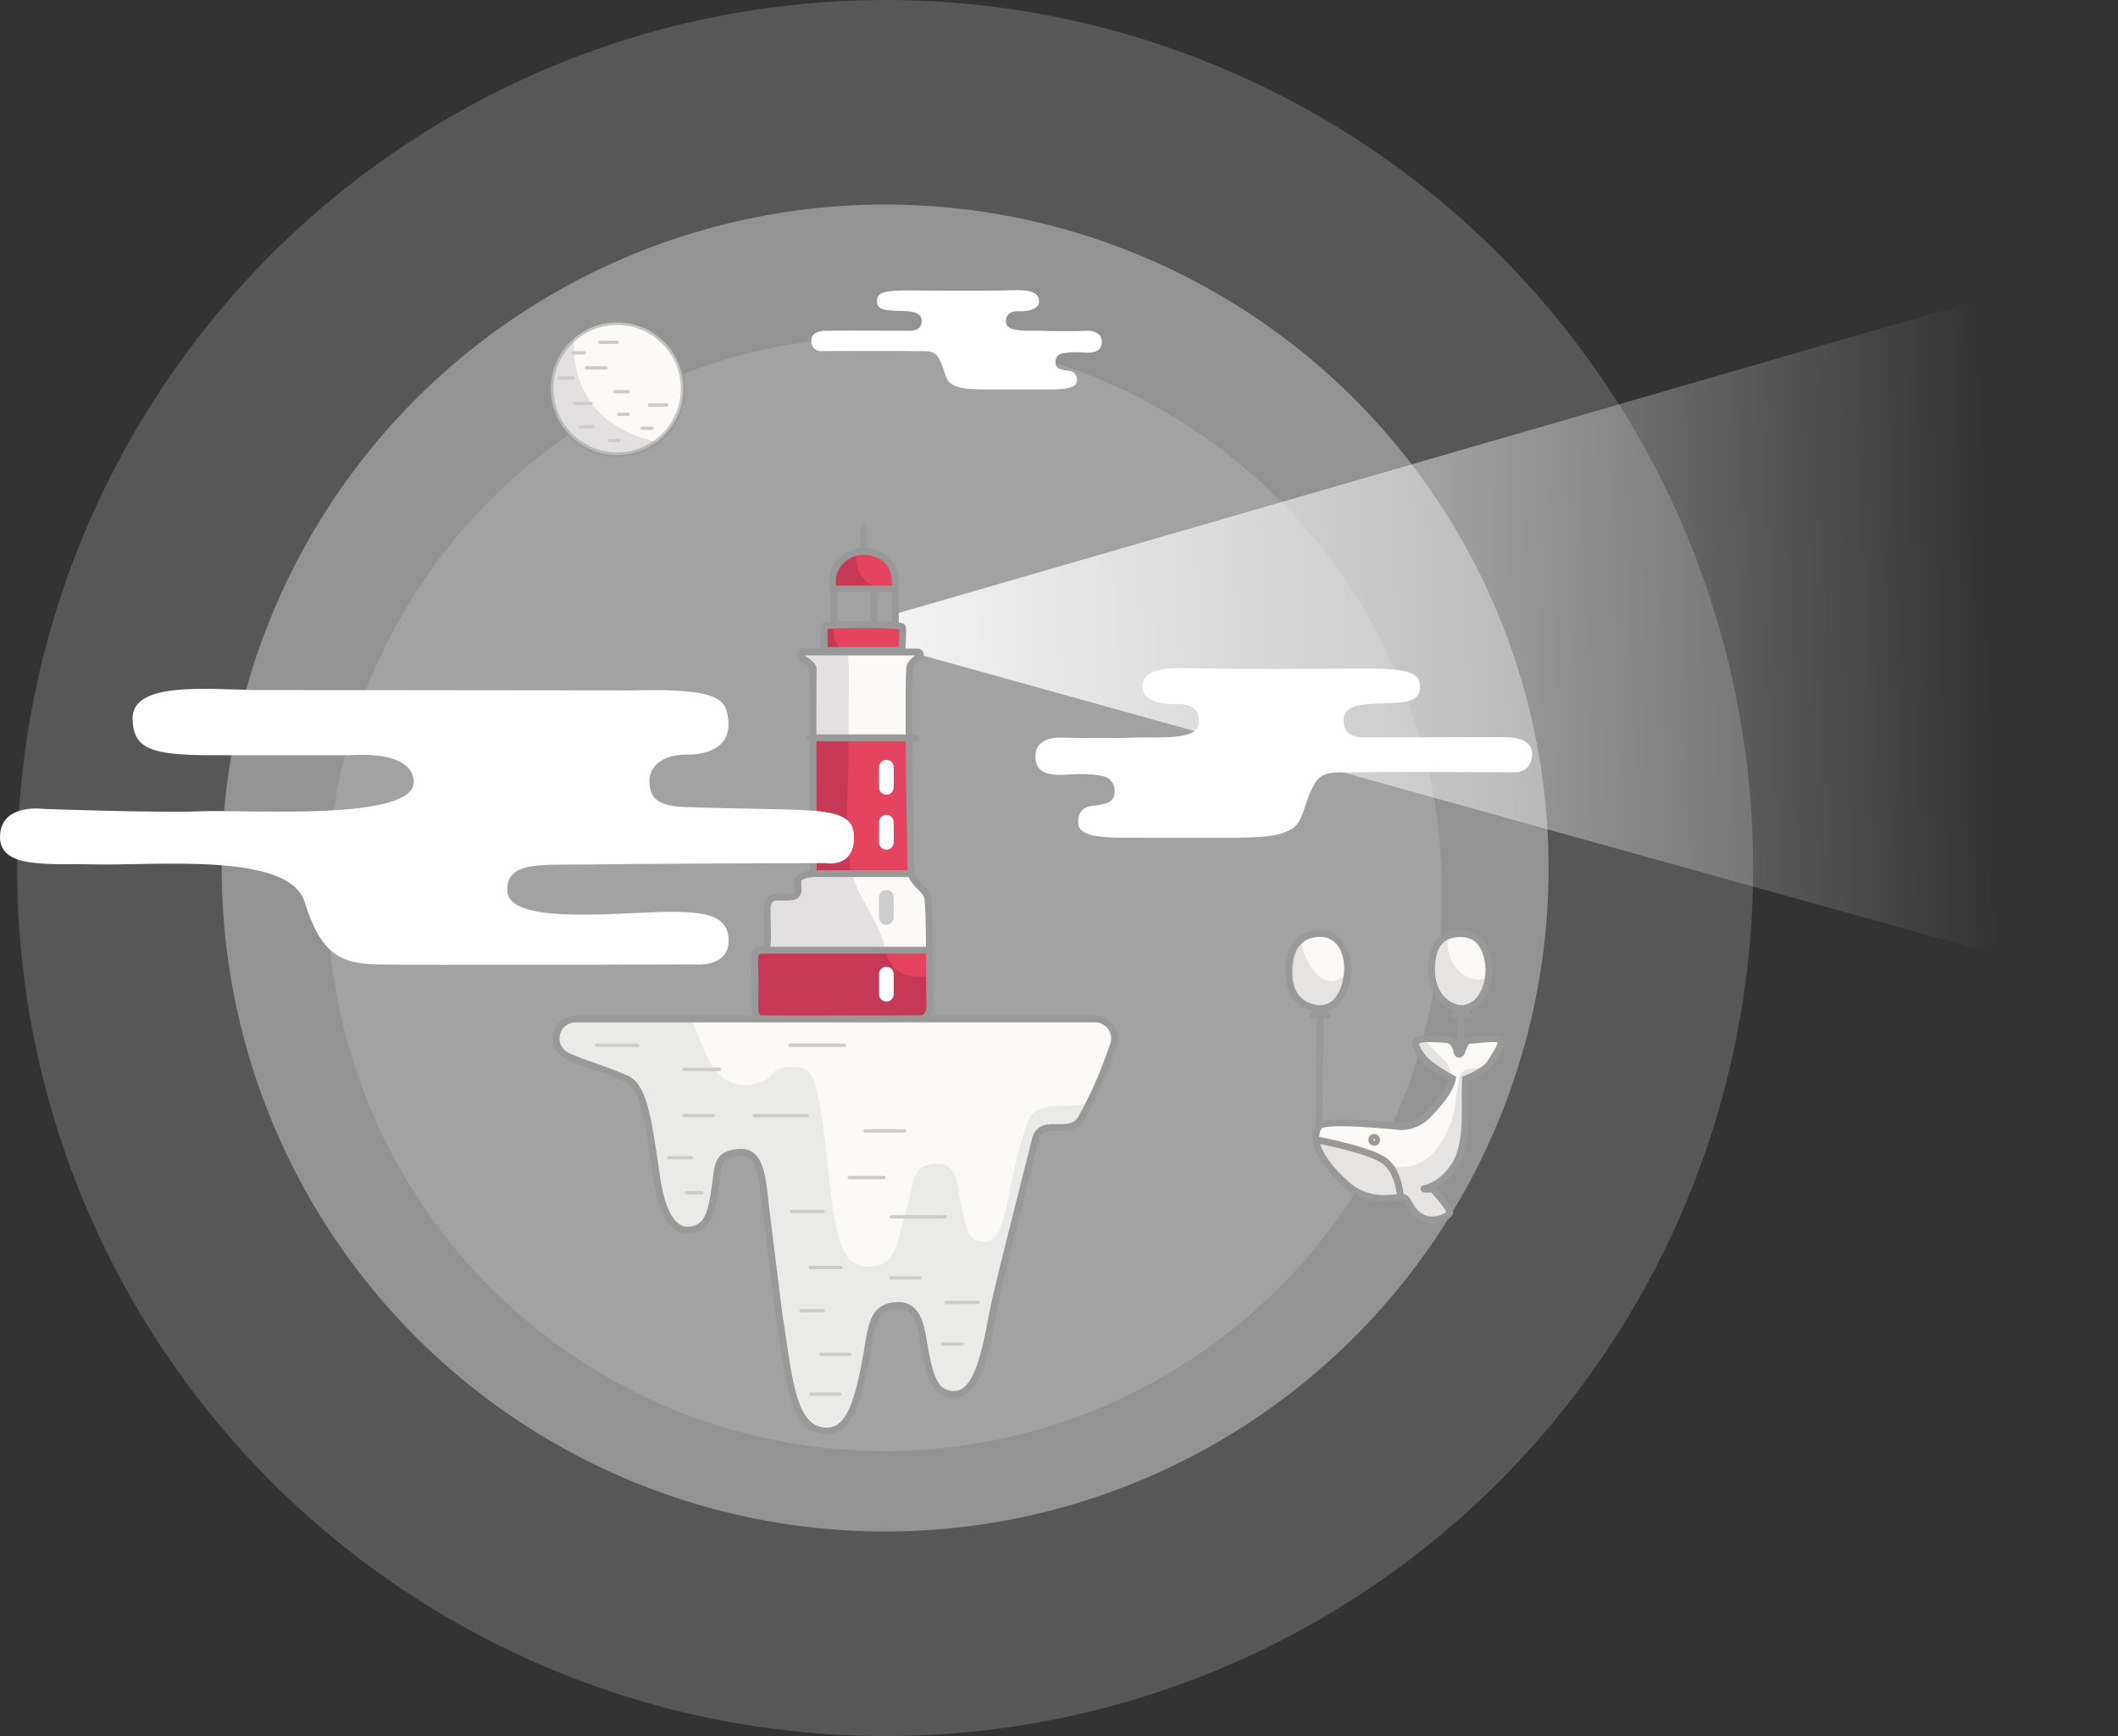 <svg xmlns="http://www.w3.org/2000/svg" xmlns:xlink="http://www.w3.org/1999/xlink" viewBox="0 0 577.73 473.52"><rect x="0" y="0" width="577.73" height="473.52" fill="#333333" stroke="none"/><defs><style>.cls-1{fill:#e6e7e8;opacity:0.2;}.cls-11,.cls-2{fill:#e5e5e5;}.cls-2{opacity:0.43;}.cls-14,.cls-3,.cls-8{fill:#dedddd;}.cls-3{opacity:0.21;}.cls-4{fill:url(#linear-gradient);}.cls-5{fill:#e4445f;}.cls-10,.cls-6{fill:#fcfaf7;}.cls-7{fill:#c63856;}.cls-8{opacity:0.88;}.cls-12,.cls-15,.cls-16,.cls-17,.cls-9{fill:none;}.cls-15,.cls-9{stroke:#999;}.cls-10,.cls-12,.cls-15,.cls-16,.cls-17,.cls-9{stroke-linecap:round;stroke-miterlimit:10;}.cls-9{stroke-width:1.86px;}.cls-10{stroke:#7d7d7d;stroke-width:1.45px;}.cls-11,.cls-14{opacity:0.76;}.cls-12,.cls-17{stroke:#ccc;}.cls-12{stroke-width:0.93px;}.cls-13{fill:#fff;}.cls-15{stroke-width:1.36px;opacity:0.54;}.cls-16{stroke:#fff;}.cls-16,.cls-17{stroke-width:4px;}</style><linearGradient id="linear-gradient" x1="198.51" y1="175.68" x2="543.13" y2="166.88" gradientUnits="userSpaceOnUse"><stop offset="0.03" stop-color="#fff" stop-opacity="0.97"/><stop offset="1" stop-color="#fff" stop-opacity="0"/></linearGradient></defs><title>404</title><g id="Layer_2" data-name="Layer 2"><g id="Layer_1-2" data-name="Layer 1"><circle class="cls-1" cx="241.44" cy="236.76" r="236.76"/><circle class="cls-2" cx="241.44" cy="236.76" r="180.97"/><circle class="cls-3" cx="241.34" cy="243.76" r="152.03"/><polygon class="cls-4" points="244.22 167.45 577.73 70.86 550.11 261.83 244.22 176.7 244.22 167.45"/><path class="cls-5" d="M248.51,238.29s-1.08-54.1-.25-56.59a5,5,0,0,1,2.39-2.38.79.79,0,0,0-.4-1.48H219a.79.79,0,0,0-.42,1.47c1.61,1,3.33,2.26,3.25,3.3-.14,1.94,0,55.69,0,55.69s-4.23.24-4.19,2.11c0,2.28.6,4-2,4.23-1.2.13-2.54,0-3.81.08-1.95.12-2.58,1.33-2.57,3.35,0,7.27.63,11-1.16,11.09-2.1.15-2.35.55-2.21,4.5s0,10.93,0,10.93-.53,2.77,1.19,3,43.63.35,43.63.35,3.32.48,2.91-4.43.09-26.91-.67-29S249.41,241.13,248.51,238.29Z"/><path class="cls-6" d="M218.62,179.31c1.61,1,3.33,2.26,3.25,3.3-.05.71-.06,8.34-.06,17.74,2.76.12,5.52.39,8.28.64,1.11-.05,2.2-.1,3.27-.11,4,0,8.31.31,12.5.29L248,201c-.07-10,0-18.33.28-19.28a5,5,0,0,1,2.39-2.38.79.79,0,0,0-.4-1.48H219A.79.79,0,0,0,218.62,179.31Z"/><path class="cls-6" d="M213.34,261.2A2.69,2.69,0,0,1,215,260a40.66,40.66,0,0,1,11.57-.86,3,3,0,0,1,2.26-.45c8,1.49,16.22.22,24.34.46h.35c0-6.82-.06-13.57-.47-14.68-.76-2.08-3.6-3.37-4.5-6.21v-.4l-3.51,0q-3,.19-5.91.36c-6.49.35-13,.44-19.49.41-1,.3-1.93.82-1.91,1.7,0,2.28.6,4-2,4.23-1.2.13-2.54,0-3.81.08-1.95.12-2.58,1.33-2.57,3.35,0,7.27.63,11-1.16,11.09-1.08.08-1.67.22-2,.88C208.59,260.33,211,260.8,213.34,261.2Z"/><path class="cls-6" d="M253.54,269.69l-4.09,0c-7.44.25-14.87.5-22.32.58-2,0-4.05,0-6.08,0-5,.31-10,.62-15,.73,0,2-.06,3.58-.06,3.58s-.53,2.77,1.19,3,43.63.35,43.63.35,3.32.48,2.91-4.43C253.61,272.65,253.57,271.33,253.54,269.69Z"/><path class="cls-7" d="M221.34,238.34c3.67-.14,7.35-.22,11-.14a20.77,20.77,0,0,1-.56-2.76c-1.25-9.76-.42-20-.33-29.77,0-1.39,0-2.78,0-4.16-3.22.21-6.44.29-9.67.31,0,16.11.06,36.47.06,36.47Z"/><path class="cls-7" d="M253.5,266.38c-2.44.05-4.87.18-7.2-.78-2.66-1.09-3.91-3.4-4.66-6-1.1,0-2.19,0-3.29,0-9.89-.18-19.76-.79-29.65-.64a1,1,0,0,1-.52.19c-2.1.15-2.35.55-2.21,4.5s0,10.93,0,10.93-.53,2.77,1.19,3,43.63.35,43.63.35,3.32.48,2.91-4.43C253.57,272.14,253.52,269.52,253.5,266.38Z"/><path class="cls-8" d="M218.62,179.31c1.61,1,3.33,2.26,3.25,3.3-.05.72-.06,8.6-.06,18.22l2.75.1c2.31.09,4.62.17,6.92.34,0-3.72-.08-7.44,0-11.16a117.5,117.5,0,0,0-.19-12.26H219A.79.79,0,0,0,218.62,179.31Z"/><path class="cls-8" d="M209.16,258.28c2.29,0,4.83.92,7.12.89,8.36-.12,17.76.31,25-1.05-1.67-7-6.71-12.49-8.74-19.37-4.84.27-9.67.63-14.49.82a1.2,1.2,0,0,0-.33.84c0,2.28.6,4-2,4.23-1.2.13-2.54,0-3.81.08-1.95.12-2.58,1.33-2.57,3.35C209.37,253.38,209.69,256.78,209.16,258.28Z"/><path class="cls-9" d="M248.51,238.29s-1.08-54.1-.25-56.59a5,5,0,0,1,2.39-2.38.79.79,0,0,0-.4-1.48H219a.79.79,0,0,0-.42,1.47c1.61,1,3.33,2.26,3.25,3.3-.14,1.94,0,55.69,0,55.69s-4.23.24-4.19,2.11c0,2.28.6,4-2,4.23-1.2.13-2.54,0-3.81.08-1.95.12-2.58,1.33-2.57,3.35,0,7.27.63,11-1.16,11.09-2.1.15-2.35.55-2.21,4.5s0,10.93,0,10.93-.17,3.13,1.56,3.33,43.27,0,43.27,0,3.09.5,2.91-4.43c-.19-5.13.09-26.91-.67-29S249.41,241.13,248.51,238.29Z"/><path class="cls-5" d="M244.13,160.66H227.43a7.25,7.25,0,0,1,.62-5.92,8.87,8.87,0,0,1,10.59-3.84C242.35,152.14,244.73,154.82,244.13,160.66Z"/><path class="cls-7" d="M238.86,160.13s-5.15-2-5.26-7.13c-.07-3.09-1.43-1.94-1.95-1.65s-4.76,3.91-4.59,6.25,2.15,3,3.9,3h6.47Z"/><path class="cls-5" d="M246.11,171c-.87-.94-21.27-.73-21.3-.21s0,6.62,0,6.62H246S246.46,171.42,246.11,171Z"/><path class="cls-7" d="M230.42,177.84s-2.94-2.22-3-4.44,0-3.48,0-3.48H224.8s-.72,5.62-.59,5.87.59,2.06.59,2.06Z"/><path class="cls-9" d="M246.11,171c-.87-.94-21.27-.73-21.3-.21s0,6.62,0,6.62H246S246.46,171.42,246.11,171Z"/><line class="cls-9" x1="248.51" y1="238.29" x2="220.61" y2="238.29"/><line class="cls-9" x1="249.88" y1="201.24" x2="220.84" y2="201.24"/><line class="cls-9" x1="208.18" y1="259.17" x2="253.72" y2="259.17"/><path class="cls-9" d="M244.13,160.66H227.43a7.25,7.25,0,0,1,.62-5.92,8.87,8.87,0,0,1,10.59-3.84C242.35,152.14,244.73,154.82,244.13,160.66Z"/><path class="cls-9" d="M235.65,143.91c0,.66,0,6.49,0,6.49"/><line class="cls-9" x1="227.43" y1="160.66" x2="227.43" y2="169.91"/><line class="cls-9" x1="238.31" y1="160.66" x2="238.31" y2="169.91"/><line class="cls-9" x1="244.22" y1="169.91" x2="244.22" y2="160.66"/><path class="cls-10" d="M298.72,277.93a5.3,5.3,0,0,1,5,7.05c-1.16,3.3-2.56,7.1-3.76,9.89s-3,6.48-4.93,10c-3.11,5.65-11-.56-12.63,6-3.62,14.47-10.31,40.59-11.4,46.22-2.11,10.84-4.11,23.27-10.79,23.24-5.34,0-6.56-5.14-7.86-11.76-1-5.31-1.26-12.87-7.87-12.48-6.93.4-6.7,6.24-8.39,15.18-2.08,11-4.42,19.06-10.59,19.06-9.76,0-10.31-15.47-13-31.61L208.94,330c-1-9.07-1.41-16.19-7.41-15.68-6.32.54-5.54,3.75-6.52,9.82-.92,5.7-1.51,11-7.09,11.38-6.42.46-8.24-10.78-8.8-14.47-2-13.19-3.11-24.35-8.06-26.68-5.58-2.63-11.71-4.16-16.39-6.38A5.3,5.3,0,0,1,157,277.93Z"/><path class="cls-11" d="M295.76,301.07c-2.88.78-6,.52-9.42.73a12.37,12.37,0,0,1-2.32.45,8,8,0,0,0-2.93,2c-2.27,4.77-5.07,17.15-6.16,22.84-1.45,7.55-3.06,11.62-6.14,11.62-4.6,0-5-3-6.51-9.42s-.67-12.07-7-11.85-5.6,3.88-8.27,13.38c-2.46,8.78-3,15-10.42,14.68-6.63-.27-8.43-7-10.09-21.49-3.4-29.6-4-32.72-9.32-32.89-3-.09-4.52-.43-6.36,1.7-3.91,4.54-13.37,4.71-17.21-3.18-2.29-4.72-3-7-5.1-11.72H157A5.3,5.3,0,0,0,154.66,288c4.68,2.22,10.81,3.75,16.39,6.38,4.94,2.33,6.06,13.5,8.06,26.68.56,3.69,2.38,14.93,8.8,14.47,5.58-.4,6.17-5.69,7.09-11.38,1-6.08.2-9.28,6.52-9.82,6-.51,6.39,6.6,7.41,15.68l3.58,28.73c2.67,16.14,3.23,31.61,13,31.61,6.16,0,8.51-8.1,10.59-19.06,1.69-8.94,1.46-14.77,8.39-15.18,6.62-.39,6.83,7.18,7.87,12.48,1.3,6.62,2.52,11.73,7.86,11.76,6.68,0,8.68-12.4,10.79-23.24,1.09-5.62,7.78-31.75,11.4-46.22,1.64-6.57,9.52-.36,12.63-6,.6-1.09,1.18-2.19,1.73-3.27A2.56,2.56,0,0,1,295.76,301.07Z"/><path class="cls-9" d="M298.72,277.93a5.3,5.3,0,0,1,5,7.05c-1.16,3.3-2.56,7.1-3.76,9.89s-3,6.48-4.93,10c-3.11,5.65-11-.56-12.63,6-3.62,14.47-10.31,40.59-11.4,46.22-2.11,10.84-4.11,23.27-10.79,23.24-5.34,0-6.56-5.14-7.86-11.76-1-5.31-1.26-12.87-7.87-12.48-6.93.4-6.7,6.24-8.39,15.18-2.08,11-4.42,19.06-10.59,19.06-9.76,0-10.31-15.47-13-31.61L208.94,330c-1-9.07-1.41-16.19-7.41-15.68-6.32.54-5.54,3.75-6.52,9.82-.92,5.7-1.51,11-7.09,11.38-6.42.46-8.24-10.78-8.8-14.47-2-13.19-3.11-24.35-8.06-26.68-5.58-2.63-11.71-4.16-16.39-6.38A5.3,5.3,0,0,1,157,277.93Z"/><line class="cls-12" x1="182.43" y1="315.8" x2="188.6" y2="315.8"/><line class="cls-12" x1="215.87" y1="330.43" x2="224.58" y2="330.43"/><path class="cls-12" d="M211.1,307.05"/><line class="cls-12" x1="220.18" y1="304.29" x2="205.73" y2="304.29"/><line class="cls-12" x1="231.68" y1="321.17" x2="241.11" y2="321.17"/><line class="cls-12" x1="221.03" y1="345.73" x2="229.37" y2="345.73"/><line class="cls-12" x1="162.75" y1="285.11" x2="173.93" y2="285.11"/><path class="cls-12" d="M218.52,357.55l6.06-.08"/><line class="cls-12" x1="186.66" y1="291.69" x2="196.2" y2="291.69"/><line class="cls-12" x1="215.53" y1="285.11" x2="230.33" y2="285.11"/><path class="cls-12" d="M235.93,308.45h10.83"/><line class="cls-12" x1="243.06" y1="331.91" x2="257.86" y2="331.91"/><line class="cls-12" x1="257.02" y1="366.61" x2="262.44" y2="366.6"/><line class="cls-12" x1="258.08" y1="355.27" x2="266.8" y2="355.24"/><line class="cls-12" x1="243" y1="348.55" x2="250.89" y2="348.55"/><line class="cls-12" x1="223.89" y1="369.4" x2="231.79" y2="369.4"/><line class="cls-12" x1="186.66" y1="304.29" x2="194.55" y2="304.29"/><path class="cls-12" d="M187.23,325.33h4.25"/><line class="cls-12" x1="221.26" y1="380.25" x2="229.15" y2="380.25"/><path class="cls-13" d="M289.88,201.19s11.19.29,18.89,0,18.31,1,18.31-4.36-5.72-4.76-5.72-4.76-9.7.49-9.71-4.6c0-6.1,8.77-5.28,16.76-5.13s26.33.19,41.73,0c14.65-.14,17.09,1.22,17.17,4.9s-2.82,4.2-7.17,4.5c-5.57.39-13.72-.53-13.64,4.76,0,2.47,1.13,4.65,5.78,4.65,3.28,0,32.57-.15,38.86-.06,5.45.08,6.77,2.64,6.78,4.36,0,5.23-4.36,5.19-4.36,5.19s-34-.15-42.43,0c-7.42.13-10-.54-12.35,2.8-2.86,5-2.28,6.52-4.43,10.55-2.47,4.65-12.23,4.37-16.45,4.51-.27,0-24.32,0-27.36,0-5.3-.07-15.89.56-16.37-3.58-.29-2.52.56-4.72,3.87-5.13,4.9-.61,6-1.31,6-4.36a4,4,0,0,0-3.07-3.7c-4.14-.94-8.64-.49-10.53-.41-3.49.15-8.28,0-8-5.38S289.88,201.19,289.88,201.19Z"/><line class="cls-9" x1="362.05" y1="276.98" x2="360.13" y2="275.1"/><polyline class="cls-9" points="400.47 276.98 398.61 275.73 396.47 276.98"/><path class="cls-6" d="M408.87,283.45c-1.68-.46-7.38.38-8.23.29s-2.08,3.49-2.08,3.49-.8,1-1.11-.4c-.08-.37-.62-3-2.74-3.27a47.81,47.81,0,0,0-5-.25s-3-.12-3.44.91,1.19,3.85,3.32,5.7a46.62,46.62,0,0,0,6.6,4.26h0c-.66,3-3.05,6.18-6.61,9.82a10,10,0,0,1-8,3.27s-20.38-2.2-21.78-.1c-2.83,4.23,1.53,10.62,7.63,16s13.18,3.36,15,3.36,1.77,3.27,5,5.31,7.52.09,8-1-4.69-6.54-4.69-6.54-2.73.21-2.26-.09c0,0,4.71-.61,8.4-6.49s2.61-16.68,2.79-20.49c0-1,.07-2,.06-2.87h0s5.29-2.06,6.82-4.48S410.55,283.91,408.87,283.45Z"/><path class="cls-14" d="M404.7,291.37c-1.5.23-3.53-.17-4.9.44s-1.7,2-2,3.52c-.42,2.19-.6,4.42-1,6.63a14.65,14.65,0,0,1-.29,1.54l-.07.26v.07a23.72,23.72,0,0,1-2,5.42c-2.08,4.35-5.38,8.09-10.34,8.92-4.31.72-6.45-.82-9.75-3.2-.79-.4-3.19-.84-3.93-1.34a28.45,28.45,0,0,0-3.27-1.13c-2.68-.74-5.5-.8-8.25-1.21.61,3.71,4.07,8.06,8.42,11.9,6.1,5.39,13.18,3.36,15,3.36s1.77,3.27,5,5.31,7.52.09,8-1-4.69-6.54-4.69-6.54-2.73.21-2.26-.09c0,0,4.71-.61,8.4-6.49s2.61-16.68,2.79-20.49c0-1,.07-2,.06-2.87h0a23.61,23.61,0,0,0,5.62-3.16Z"/><path class="cls-14" d="M393.44,288.63c-1.71-1.75-3.45-3.39-5-5.28-.89.08-2,.29-2.18.87-.4,1,1.19,3.85,3.32,5.7a41.3,41.3,0,0,0,5.91,3.88,3.8,3.8,0,0,1,.45.14A7.74,7.74,0,0,0,393.44,288.63Z"/><path class="cls-9" d="M408.87,283.45c-1.68-.46-7.38.38-8.23.29s-2.08,3.49-2.08,3.49-.8,1-1.11-.4c-.08-.37-.62-3-2.74-3.27a47.81,47.81,0,0,0-5-.25s-3-.12-3.44.91,1.19,3.85,3.32,5.7a46.62,46.62,0,0,0,6.6,4.26h0c-.66,3-3.05,6.18-6.61,9.82a10,10,0,0,1-8,3.27s-20.38-2.2-21.78-.1c-2.83,4.23,1.53,10.62,7.63,16s13.18,3.36,15,3.36,1.77,3.27,5,5.31,7.52.09,8-1-4.69-6.54-4.69-6.54-2.73.21-2.26-.09c0,0,4.71-.61,8.4-6.49s2.61-16.68,2.79-20.49c0-1,.07-2,.06-2.87h0s5.29-2.06,6.82-4.48S410.55,283.91,408.87,283.45Z"/><path class="cls-9" d="M382,326.57s-.28-6.83-4.26-9.88-18.57-5.78-18.57-5.78"/><path class="cls-6" d="M360.13,274.25s-7.69-.63-7.48-7.48,1.26-11.06,7.48-11.48,7.16,6.53,6.63,11.48S364.55,273.41,360.13,274.25Z"/><path class="cls-14" d="M365.7,266.82c-5.45,3.4-10-4.91-10.78-10.06-2.11,1.89-2.62,5.25-2.76,9.76-.21,6.84,8,8.58,8,8.58,4.42-.84,6.8-4,7.32-9,0,0-1.17.3-1.17.25A4.61,4.61,0,0,1,365.7,266.82Z"/><path class="cls-9" d="M360.13,275.1c-2.8,0-8.09-1.49-8.57-9-.43-6.83,2.34-11.48,8.57-11.48,5.82,0,7.91,6,7.38,11S364.63,275.1,360.13,275.1Z"/><path class="cls-9" d="M359.77,306.63c-.06-.32.35-30.89.35-30.89L358.05,277"/><path class="cls-6" d="M398.5,275.1s-7.52,0-7.6-8.25,3.28-12.19,7.6-12.19,6.78,3.53,7.44,8.88C406.56,268.57,404.3,274.68,398.5,275.1Z"/><path class="cls-14" d="M398,264.89a10.74,10.74,0,0,1-3-9.23c-2.53,1.64-4.21,5.32-4.16,11.18.08,8.23,7.6,8.25,7.6,8.25,4.63-.34,7-4.31,7.45-8.46C403.33,268,400.13,266.84,398,264.89Z"/><path class="cls-9" d="M398.5,275.1c-1.87,0-7.89-2.1-8-10.33s3.65-10.11,8-10.11,6.88,3,7.54,8.33C406.66,268,404.31,275.06,398.5,275.1Z"/><line class="cls-9" x1="398.38" y1="286.28" x2="398.5" y2="275.1"/><circle class="cls-9" cx="374.83" cy="310.91" r="0.68"/><path class="cls-13" d="M58.22,206H95.54s16.68-1.72,17.32,7c.81,11.1-45.15,7.8-57.73,8.28S12,220.64,12,220.64s-12-1.71-12,7.69c0,8.79,13.58,7.12,25.22,7.43C42,236.21,78.83,232.26,83.1,246s9.36,16.82,19.56,17.06,86.83,0,86.83,0,9.25.95,9.25-6.41-6.64-8.3-20.4-7.83-39.46,2.85-39.94-5.69,9.49-7.12,23.25-7.35,63.69-.36,63.69-.36,7.64,1.47,7.6-7.07c0-4.7-2.74-6.74-12.49-7.32-7.81-.46-22.46-.45-33.81-.92-7.59-.31-9.25-2.61-9.49-6.64s3.08-7.71,10.2-7.65,11.81-3,11.33-8.89-1.37-9.32-26.51-8.61l-103-.11c-13-.24-33-2.27-33,7.7C36.25,204.26,41.05,206,58.22,206Z"/><circle class="cls-6" cx="168.34" cy="106.01" r="18.06"/><path class="cls-8" d="M165.08,114c-6.45-5.36-8.84-13.54-8.55-21.63a18.06,18.06,0,0,0,22.66,28.09A31.65,31.65,0,0,1,165.08,114Z"/><circle class="cls-15" cx="168.34" cy="106.02" r="18.05"/><line class="cls-12" x1="152.56" y1="103.12" x2="156.31" y2="103.12"/><line class="cls-12" x1="156.85" y1="110.06" x2="161.23" y2="110.06"/><path class="cls-12" d="M162.21,100.34"/><line class="cls-12" x1="165.31" y1="100.34" x2="160.01" y2="100.34"/><line class="cls-12" x1="167.75" y1="106.86" x2="171.31" y2="106.86"/><line class="cls-12" x1="158.34" y1="116.4" x2="161.68" y2="116.36"/><line class="cls-12" x1="156.31" y1="96.25" x2="159.35" y2="96.25"/><line class="cls-12" x1="163.62" y1="93.36" x2="168.33" y2="93.36"/><line class="cls-12" x1="177.15" y1="110.47" x2="181.86" y2="110.47"/><line class="cls-12" x1="175.11" y1="116.81" x2="177.88" y2="116.8"/><line class="cls-12" x1="168.79" y1="113.02" x2="171.3" y2="113.02"/><line class="cls-12" x1="166.28" y1="120.17" x2="168.79" y2="120.17"/><path class="cls-13" d="M296.15,90.24s-6.55.17-11.05,0-10.71.6-10.71-2.55,3.35-2.78,3.35-2.78,5.67.29,5.68-2.69c0-3.57-5.13-3.09-9.8-3s-15.4.11-24.41,0c-8.57-.08-10,.71-10,2.86s1.65,2.46,4.19,2.64c3.26.23,8-.31,8,2.78,0,1.45-.66,2.72-3.38,2.72-1.92,0-19-.09-22.73,0-3.19,0-4,1.54-4,2.55,0,3.06,2.55,3,2.55,3s19.89-.09,24.82,0c4.34.07,5.87-.32,7.23,1.64,1.67,2.92,1.34,3.81,2.59,6.17,1.45,2.72,7.16,2.56,9.62,2.64.16,0,14.23,0,16,0,3.1,0,9.3.33,9.58-2.1a2.39,2.39,0,0,0-2.26-3c-2.87-.36-3.53-.77-3.53-2.55a2.33,2.33,0,0,1,1.8-2.16,22.79,22.79,0,0,1,6.16-.24c2,.09,4.85,0,4.68-3.15S296.15,90.24,296.15,90.24Z"/><line class="cls-16" x1="241.77" y1="209.26" x2="241.77" y2="214.76"/><line class="cls-16" x1="241.77" y1="224.26" x2="241.77" y2="229.76"/><line class="cls-17" x1="241.77" y1="244.76" x2="241.77" y2="250.27"/><line class="cls-16" x1="241.77" y1="265.69" x2="241.77" y2="271.19"/></g></g></svg>